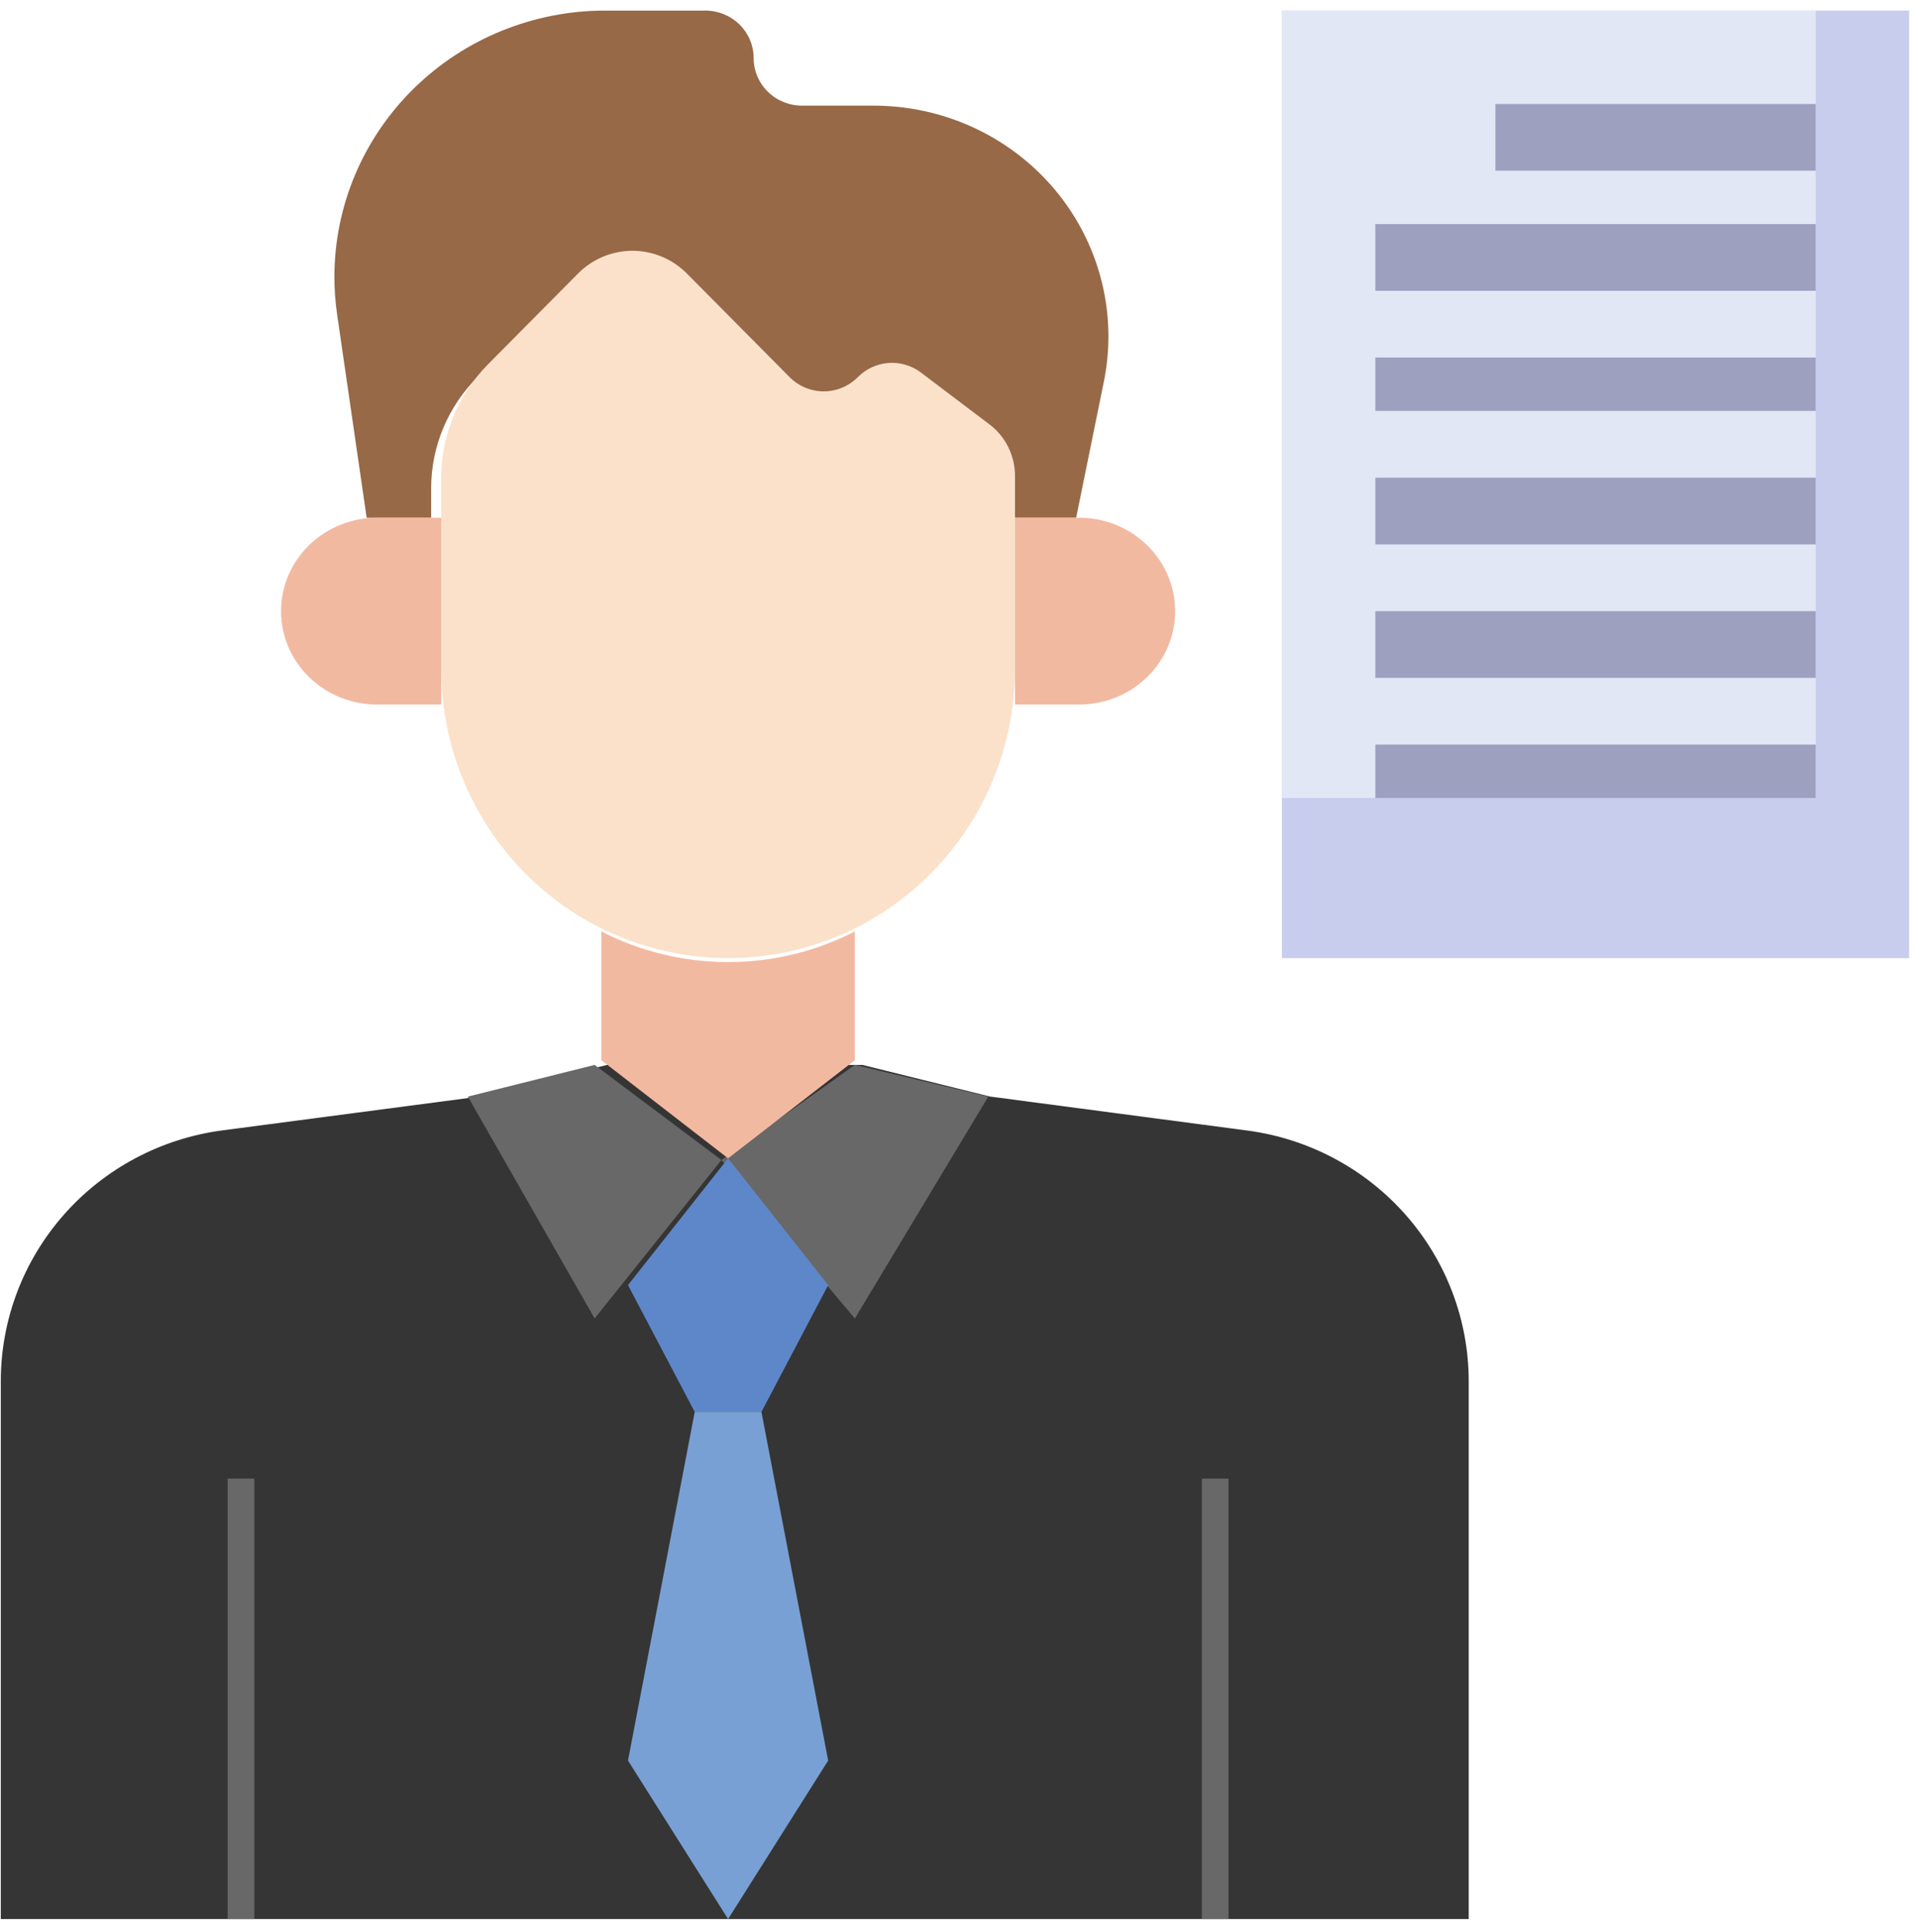 <svg width="140" height="141" viewBox="0 0 140 141" fill="none" xmlns="http://www.w3.org/2000/svg">
<path d="M62.949 77.723L72.266 80.032L91.034 82.511C95.508 83.103 99.614 85.284 102.589 88.65C105.563 92.016 107.204 96.337 107.206 100.812V140.064H0.058V100.812C0.058 96.336 1.697 92.012 4.672 88.644C7.647 85.276 11.754 83.094 16.23 82.502L34.997 80.032L44.315 77.723H62.949Z" fill="#353535"/>
<path d="M52.658 84.663L43.404 96.23L34.15 80.036L43.404 77.723L52.658 84.663Z" fill="#686868"/>
<path d="M62.399 77.723L72.14 80.036L62.399 96.23L52.658 84.663L62.399 77.723Z" fill="#686868"/>
<path d="M60.45 93.795L55.58 103.049H50.709L45.839 93.795L53.145 84.541L60.45 93.795Z" fill="#5E87CA"/>
<path d="M62.399 67.982C59.524 69.456 56.356 70.221 53.145 70.217C49.935 70.221 46.767 69.456 43.892 67.982V77.379L53.145 84.541L62.399 77.379V67.982Z" fill="#F2B9A1"/>
<path d="M73.844 37.785H78.552L80.574 27.854C80.795 26.766 80.906 25.66 80.906 24.55C80.906 20.084 79.1 15.801 75.887 12.643C72.674 9.485 68.315 7.711 63.771 7.711H58.542C57.606 7.711 56.708 7.345 56.046 6.694C55.383 6.044 55.011 5.161 55.011 4.241C55.011 3.32 54.639 2.438 53.977 1.787C53.315 1.136 52.417 0.771 51.48 0.771H44.183C38.939 0.771 33.909 2.818 30.201 6.462C26.492 10.107 24.409 15.05 24.409 20.203C24.409 21.123 24.475 22.041 24.607 22.952L26.763 37.785H31.471V35.636C31.471 32.569 32.711 29.628 34.917 27.458L41.577 20.914C42.105 20.395 42.731 19.984 43.421 19.703C44.11 19.422 44.849 19.278 45.595 19.278C46.342 19.278 47.081 19.422 47.77 19.703C48.46 19.984 49.086 20.395 49.614 20.914L57.198 28.367C57.867 29.024 58.774 29.392 59.719 29.392C60.665 29.392 61.572 29.024 62.241 28.367C62.848 27.771 63.653 27.41 64.509 27.35C65.365 27.29 66.215 27.535 66.902 28.041L71.96 31.771C72.545 32.202 73.02 32.76 73.347 33.403C73.674 34.045 73.844 34.754 73.844 35.472V37.785Z" fill="#976947"/>
<path d="M74.088 34.73V48.81C74.088 54.411 71.881 59.783 67.954 63.744C64.026 67.705 58.699 69.93 53.145 69.93C47.59 69.93 42.264 67.705 38.336 63.744C34.409 59.783 32.202 54.411 32.202 48.81V34.897C32.202 31.786 33.428 28.802 35.609 26.601L42.192 19.963C42.714 19.437 43.333 19.02 44.014 18.735C44.696 18.45 45.426 18.304 46.164 18.304C46.902 18.304 47.632 18.45 48.314 18.735C48.995 19.02 49.614 19.437 50.136 19.963L57.634 27.524C58.295 28.189 59.191 28.563 60.126 28.563C61.06 28.563 61.956 28.189 62.618 27.524C63.218 26.919 64.014 26.552 64.86 26.491C65.707 26.43 66.546 26.68 67.225 27.193L72.226 30.976C72.804 31.413 73.273 31.98 73.596 32.631C73.919 33.283 74.088 34.002 74.088 34.73Z" fill="#FBE1CA"/>
<path d="M32.203 37.786H27.527C25.667 37.786 23.883 38.504 22.568 39.783C21.253 41.062 20.514 42.796 20.514 44.604C20.514 46.413 21.253 48.147 22.568 49.426C23.883 50.704 25.667 51.423 27.527 51.423H32.203" fill="#F2B9A1"/>
<path d="M74.088 37.786H78.763C80.624 37.786 82.407 38.504 83.723 39.783C85.038 41.062 85.777 42.796 85.777 44.604C85.777 46.413 85.038 48.147 83.723 49.426C82.407 50.704 80.624 51.423 78.763 51.423H74.088" fill="#F2B9A1"/>
<path d="M50.709 103.049L45.839 128.497L53.145 140.064L60.45 128.497L55.58 103.049" fill="#78A0D4"/>
<path d="M16.617 107.919H18.565V140.064H16.617V107.919Z" fill="#686868"/>
<path d="M87.725 107.919H89.673V140.064H87.725V107.919Z" fill="#686868"/>
<path d="M93.569 0.771H139.351V69.93H93.569V0.771Z" fill="#C8CDED"/>
<path d="M93.569 0.771H132.533V58.241H93.569V0.771Z" fill="#E2E7F6"/>
<path d="M109.154 7.589H132.532V12.459H109.154V7.589Z" fill="#9DA1BF"/>
<path d="M100.388 16.355H132.532V21.226H100.388V16.355Z" fill="#9DA1BF"/>
<path d="M100.388 26.096H132.532V29.992H100.388V26.096Z" fill="#9DA1BF"/>
<path d="M100.388 34.863H132.532V39.734H100.388V34.863Z" fill="#9DA1BF"/>
<path d="M100.388 44.604H132.532V49.474H100.388V44.604Z" fill="#9DA1BF"/>
<path d="M100.388 54.345H132.532V58.241H100.388V54.345Z" fill="#9DA1BF"/>
</svg>
